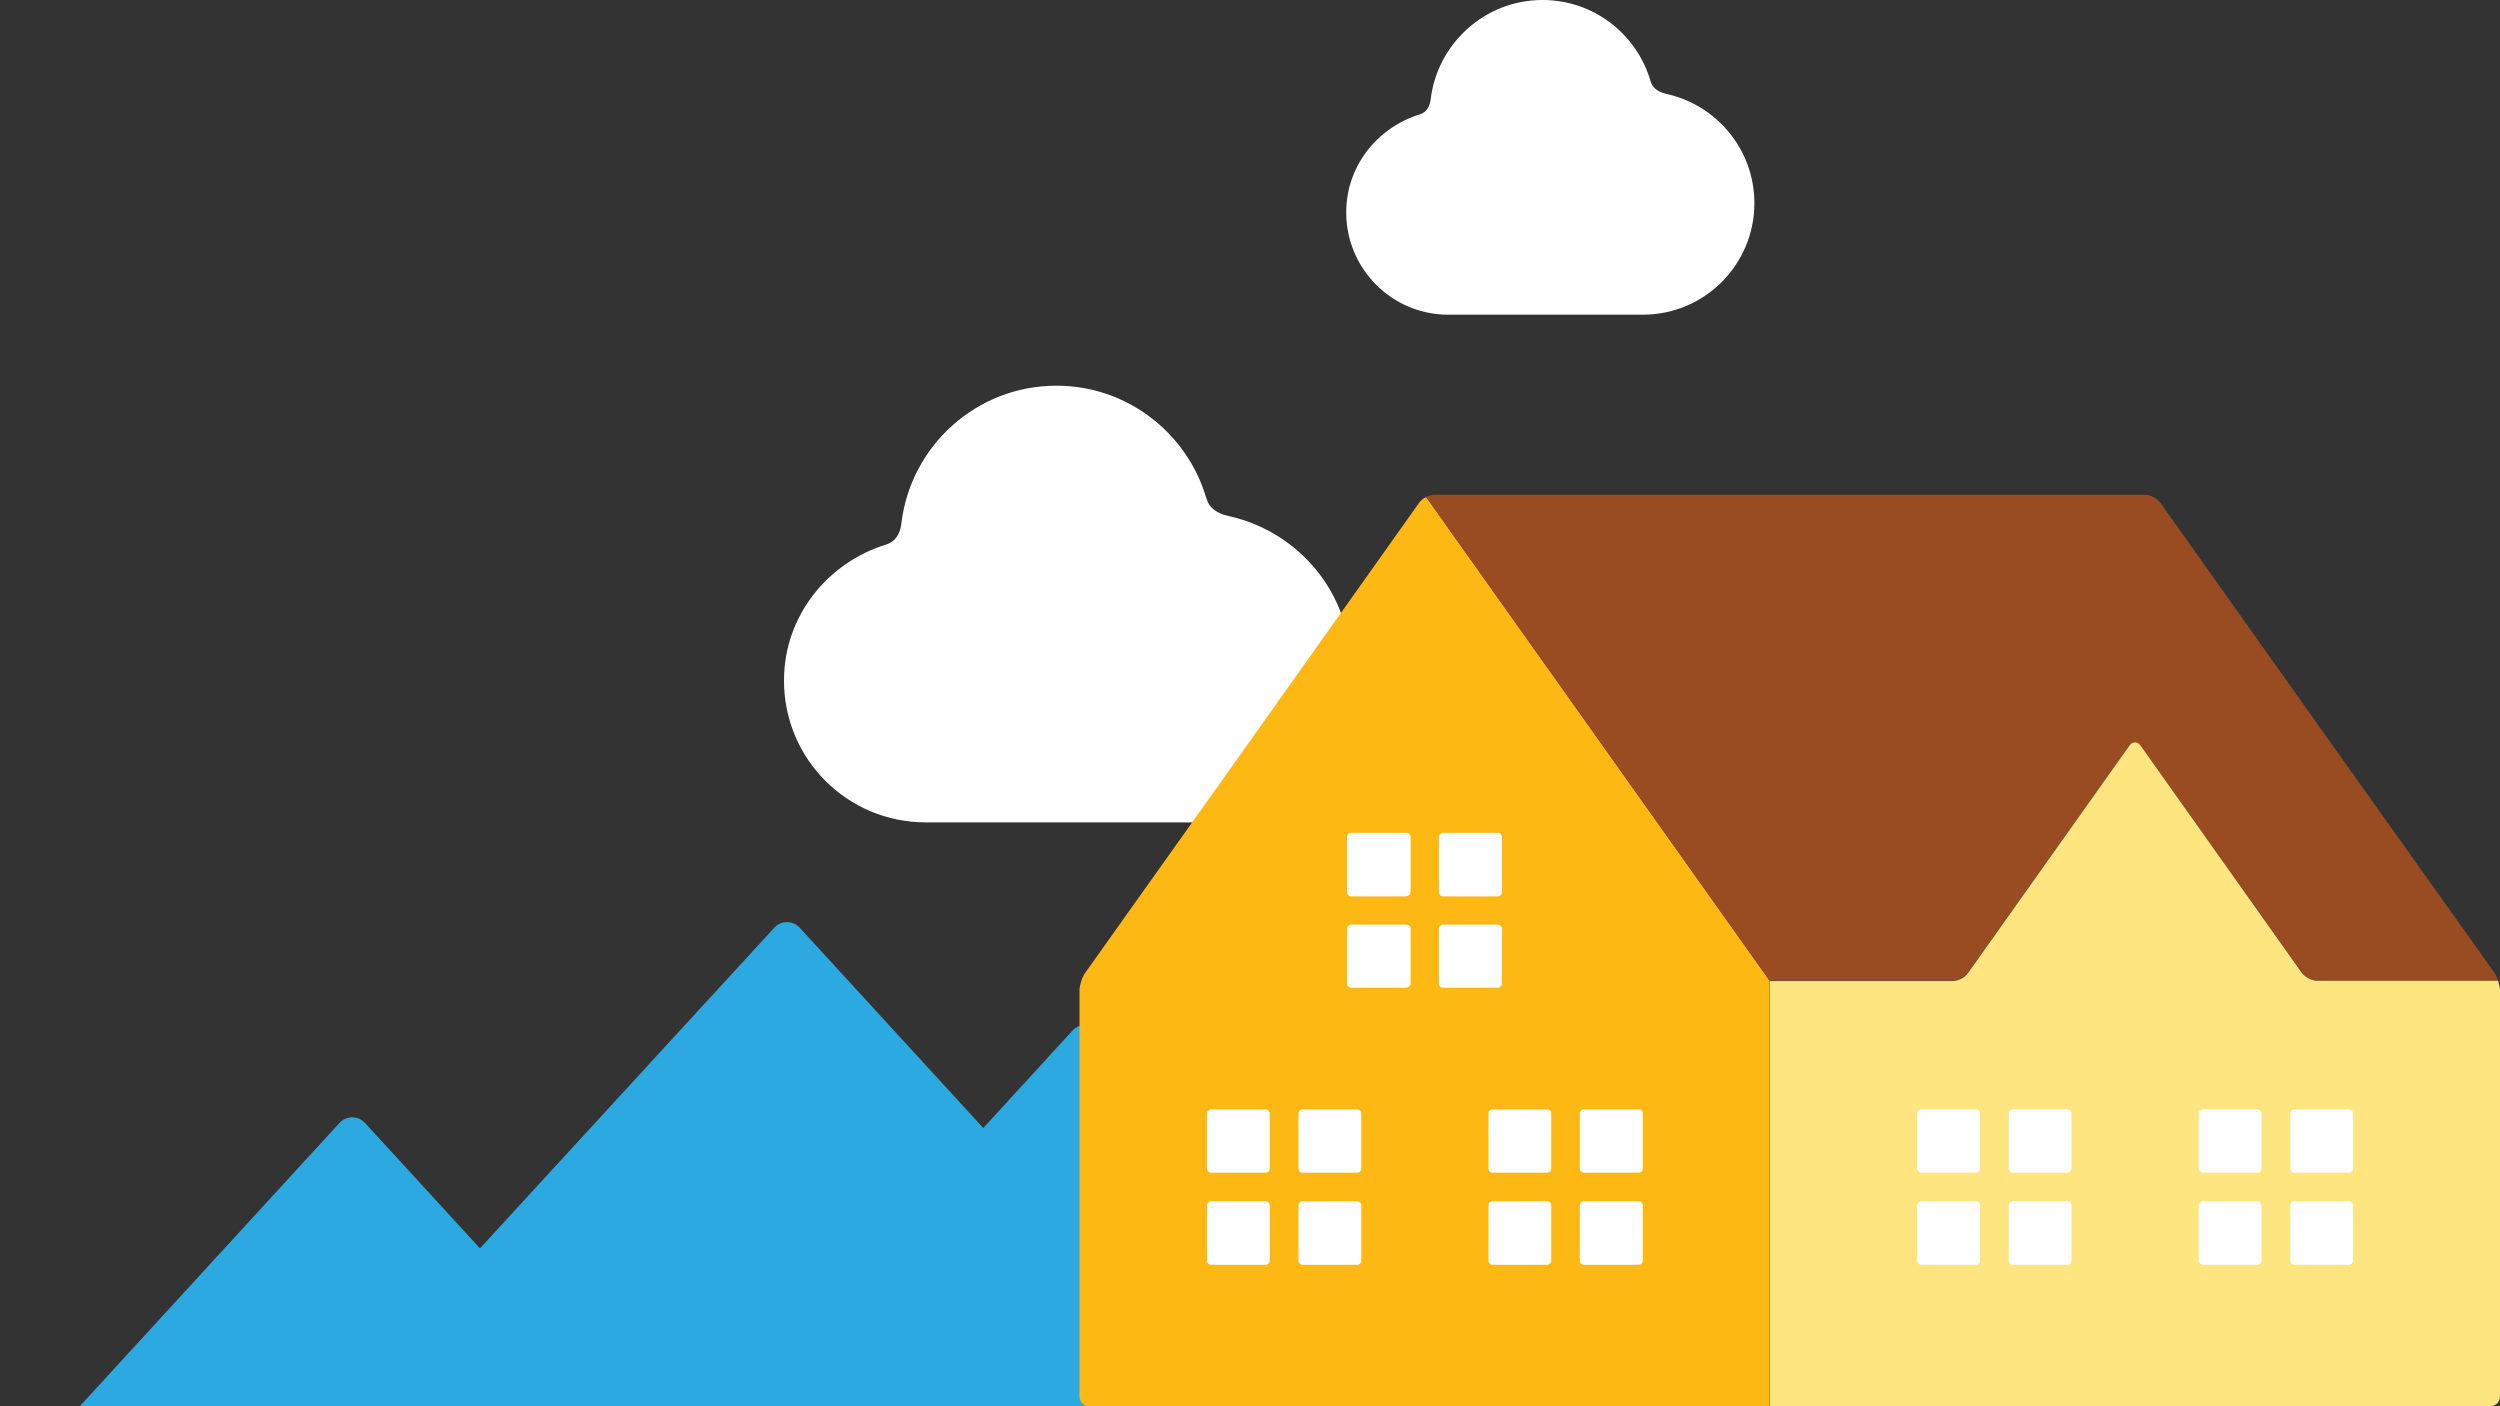 <?xml version="1.0" encoding="utf-8"?>
<!-- Generator: Adobe Illustrator 18.0.0, SVG Export Plug-In . SVG Version: 6.00 Build 0)  -->
<!DOCTYPE svg PUBLIC "-//W3C//DTD SVG 1.1//EN" "http://www.w3.org/Graphics/SVG/1.1/DTD/svg11.dtd">
<svg version="1.1" id="Layer_1" xmlns="http://www.w3.org/2000/svg" xmlns:xlink="http://www.w3.org/1999/xlink" x="0px" y="0px"
	 viewBox="0 0 912 513" enable-background="new 0 0 912 513" xml:space="preserve">
<rect x="0" y="0" width="912" height="513" fill="#333333" stroke="none"/>
<g>
	<path fill="#2DA9E1" d="M391.3,375.9l-32.6,35.6l-66.9-73c-2.5-2.8-6.9-2.8-9.4,0L175.1,455.4l-41.9-45.7c-2.5-2.8-6.9-2.8-9.4,0
		L29.1,513h405.4V412.7l-33.7-36.8C398.2,373.2,393.8,373.2,391.3,375.9z"/>
	<path fill="#FFFFFF" d="M602,29.2C596.9,12.3,581.3,0,562.7,0c-21,0-38.4,15.9-40.8,36.3c-0.2,1.5-0.9,4.5-3.9,5.4
		c-15.5,4.8-26.9,18.8-26.9,35.8c0,20.6,16.7,37.3,37.2,37.3c15.5,0,54.9,0,71,0c22.5,0,40.7-18.2,40.7-40.7
		c0-19.5-13.7-35.7-31.9-39.8C603.1,33.2,602.4,30.6,602,29.2z"/>
	<path fill="#FFFFFF" d="M439.9,181.2c-7.1-23.4-28.8-40.5-54.5-40.5c-29.2,0-53.3,22-56.6,50.4c-0.2,2.1-1.3,6.2-5.4,7.5
		c-21.5,6.6-37.4,26.1-37.4,49.7c0,28.6,23.1,51.7,51.7,51.7c21.5,0,76.2,0,98.6,0c31.2,0,56.5-25.3,56.5-56.5
		c0-27.1-19-49.5-44.4-55.2C441.5,186.8,440.5,183.2,439.9,181.2z"/>
	<g>
		<g>
			<path fill="#FDB813" d="M520.3,181.3c-1.1,0.5-2,1.3-2.6,2.1l-60.9,85.8L395.8,355c-1.1,1.6-2,4.5-2,6.4v148.1
				c0,1.9,1.6,3.5,3.5,3.5h244.8c1,0,2.2,0,3.5,0V357.8L520.3,181.3z"/>
			<path fill="#FFFFFF" d="M463.2,459.8c0,0.9-0.7,1.6-1.5,1.6h-19.9c-0.8,0-1.5-0.7-1.5-1.6v-20c0-0.8,0.7-1.6,1.5-1.6h19.9
				c0.8,0,1.5,0.7,1.5,1.6C463.2,439.8,463.2,459.8,463.2,459.8z"/>
			<path fill="#FFFFFF" d="M463.2,426.3c0,0.9-0.7,1.5-1.5,1.5h-19.9c-0.8,0-1.5-0.7-1.5-1.5v-20c0-0.9,0.7-1.6,1.5-1.6h19.9
				c0.8,0,1.5,0.7,1.5,1.6C463.2,406.4,463.2,426.3,463.2,426.3z"/>
			<path fill="#FFFFFF" d="M496.6,459.8c0,0.9-0.7,1.6-1.5,1.6h-19.9c-0.9,0-1.5-0.7-1.5-1.6v-20c0-0.8,0.7-1.6,1.5-1.6h19.9
				c0.9,0,1.5,0.7,1.5,1.6V459.8z"/>
			<path fill="#FFFFFF" d="M496.6,426.3c0,0.9-0.7,1.5-1.5,1.5h-19.9c-0.9,0-1.5-0.7-1.5-1.5v-20c0-0.9,0.7-1.6,1.5-1.6h19.9
				c0.9,0,1.5,0.7,1.5,1.6V426.3z"/>
			<path fill="#FFFFFF" d="M514.5,358.8c0,0.8-0.7,1.5-1.6,1.5H493c-0.9,0-1.6-0.7-1.6-1.5v-20c0-0.8,0.7-1.5,1.6-1.5H513
				c0.9,0,1.6,0.7,1.6,1.5V358.8z"/>
			<path fill="#FFFFFF" d="M514.5,325.4c0,0.9-0.7,1.6-1.6,1.6H493c-0.9,0-1.6-0.7-1.6-1.6v-20c0-0.9,0.7-1.6,1.6-1.6H513
				c0.9,0,1.6,0.7,1.6,1.6V325.4z"/>
			<path fill="#FFFFFF" d="M524.9,305.4c0-0.9,0.7-1.6,1.5-1.6h19.9c0.9,0,1.6,0.7,1.6,1.6v20c0,0.9-0.7,1.6-1.6,1.6h-19.9
				c-0.8,0-1.5-0.7-1.5-1.6V305.4z"/>
			<path fill="#FFFFFF" d="M524.9,358.8v-20c0-0.8,0.7-1.5,1.5-1.5h19.9c0.9,0,1.6,0.7,1.6,1.5v20c0,0.8-0.7,1.5-1.6,1.5h-19.9
				C525.6,360.4,524.9,359.7,524.9,358.8z"/>
			<path fill="#FFFFFF" d="M565.9,459.8c0,0.9-0.7,1.6-1.5,1.6h-19.9c-0.8,0-1.5-0.7-1.5-1.6v-20c0-0.8,0.7-1.6,1.5-1.6h19.9
				c0.9,0,1.5,0.7,1.5,1.6V459.8z"/>
			<path fill="#FFFFFF" d="M565.9,426.3c0,0.9-0.7,1.5-1.5,1.5h-19.9c-0.8,0-1.5-0.7-1.5-1.5v-20c0-0.9,0.7-1.6,1.5-1.6h19.9
				c0.9,0,1.5,0.7,1.5,1.6V426.3z"/>
			<path fill="#FFFFFF" d="M599.3,459.8c0,0.9-0.7,1.6-1.5,1.6h-19.9c-0.9,0-1.6-0.7-1.6-1.6v-20c0-0.8,0.7-1.6,1.6-1.6h19.9
				c0.9,0,1.5,0.7,1.5,1.6V459.8z"/>
			<path fill="#FFFFFF" d="M599.3,426.3c0,0.9-0.7,1.5-1.5,1.5h-19.9c-0.9,0-1.6-0.7-1.6-1.5v-20c0-0.9,0.7-1.6,1.6-1.6h19.9
				c0.9,0,1.5,0.7,1.5,1.6V426.3z"/>
		</g>
		<g>
			<path fill="#994B22" d="M712.3,357.8c1.9,0,4.4-1.3,5.6-2.9l58.9-82.9c1.1-1.6,3-1.6,4.1,0l58.9,82.9c1.1,1.6,3.6,2.9,5.6,2.9
				h26.4h39.6c-0.4-1.1-0.8-2.1-1.4-2.9L849,269.2l-60.9-85.8c-1.1-1.6-3.6-2.9-5.6-2.9H523.2c-0.9,0-2,0.3-3,0.8l125.4,176.5h43.6
				H712.3z"/>
		</g>
		<g>
			<path fill="#FEE57F" d="M911.3,357.8h-39.6h-26.4c-1.9,0-4.4-1.3-5.6-2.9L780.9,272c-1.1-1.6-3-1.6-4.1,0L717.9,355
				c-1.1,1.6-3.6,2.9-5.6,2.9h-23h-43.6V513c1.3,0,2.6,0,3.5,0h259.3c1.9,0,3.5-1.6,3.5-3.5V361.3C912,360.3,911.7,359,911.3,357.8z
				"/>
			<path fill="#FFFFFF" d="M722.3,459.8c0,0.9-0.7,1.6-1.5,1.6h-19.9c-0.8,0-1.5-0.7-1.5-1.6v-20c0-0.8,0.7-1.6,1.5-1.6h19.9
				c0.8,0,1.5,0.7,1.5,1.6V459.8z"/>
			<path fill="#FFFFFF" d="M722.3,426.3c0,0.9-0.7,1.5-1.5,1.5h-19.9c-0.8,0-1.5-0.7-1.5-1.5v-20c0-0.9,0.7-1.6,1.5-1.6h19.9
				c0.8,0,1.5,0.7,1.5,1.6V426.3z"/>
			<path fill="#FFFFFF" d="M755.7,459.8c0,0.9-0.7,1.6-1.5,1.6h-19.9c-0.8,0-1.5-0.7-1.5-1.6v-20c0-0.8,0.7-1.6,1.5-1.6h19.9
				c0.9,0,1.5,0.7,1.5,1.6V459.8z"/>
			<path fill="#FFFFFF" d="M755.7,426.3c0,0.9-0.7,1.5-1.5,1.5h-19.9c-0.8,0-1.5-0.7-1.5-1.5v-20c0-0.9,0.7-1.6,1.5-1.6h19.9
				c0.9,0,1.5,0.7,1.5,1.6V426.3z"/>
			<path fill="#FFFFFF" d="M825,459.8c0,0.9-0.7,1.6-1.5,1.6h-19.9c-0.8,0-1.5-0.7-1.5-1.6v-20c0-0.8,0.7-1.6,1.5-1.6h19.9
				c0.8,0,1.5,0.7,1.5,1.6V459.8z"/>
			<path fill="#FFFFFF" d="M825,426.3c0,0.9-0.7,1.5-1.5,1.5h-19.9c-0.8,0-1.5-0.7-1.5-1.5v-20c0-0.9,0.7-1.6,1.5-1.6h19.9
				c0.8,0,1.5,0.7,1.5,1.6V426.3z"/>
			<path fill="#FFFFFF" d="M858.4,459.8c0,0.9-0.7,1.6-1.5,1.6h-19.9c-0.8,0-1.5-0.7-1.5-1.6v-20c0-0.8,0.7-1.6,1.5-1.6h19.9
				c0.8,0,1.5,0.7,1.5,1.6V459.8z"/>
			<path fill="#FFFFFF" d="M858.4,426.3c0,0.9-0.7,1.5-1.5,1.5h-19.9c-0.8,0-1.5-0.7-1.5-1.5v-20c0-0.9,0.7-1.6,1.5-1.6h19.9
				c0.8,0,1.5,0.7,1.5,1.6V426.3z"/>
		</g>
	</g>
</g>
</svg>
